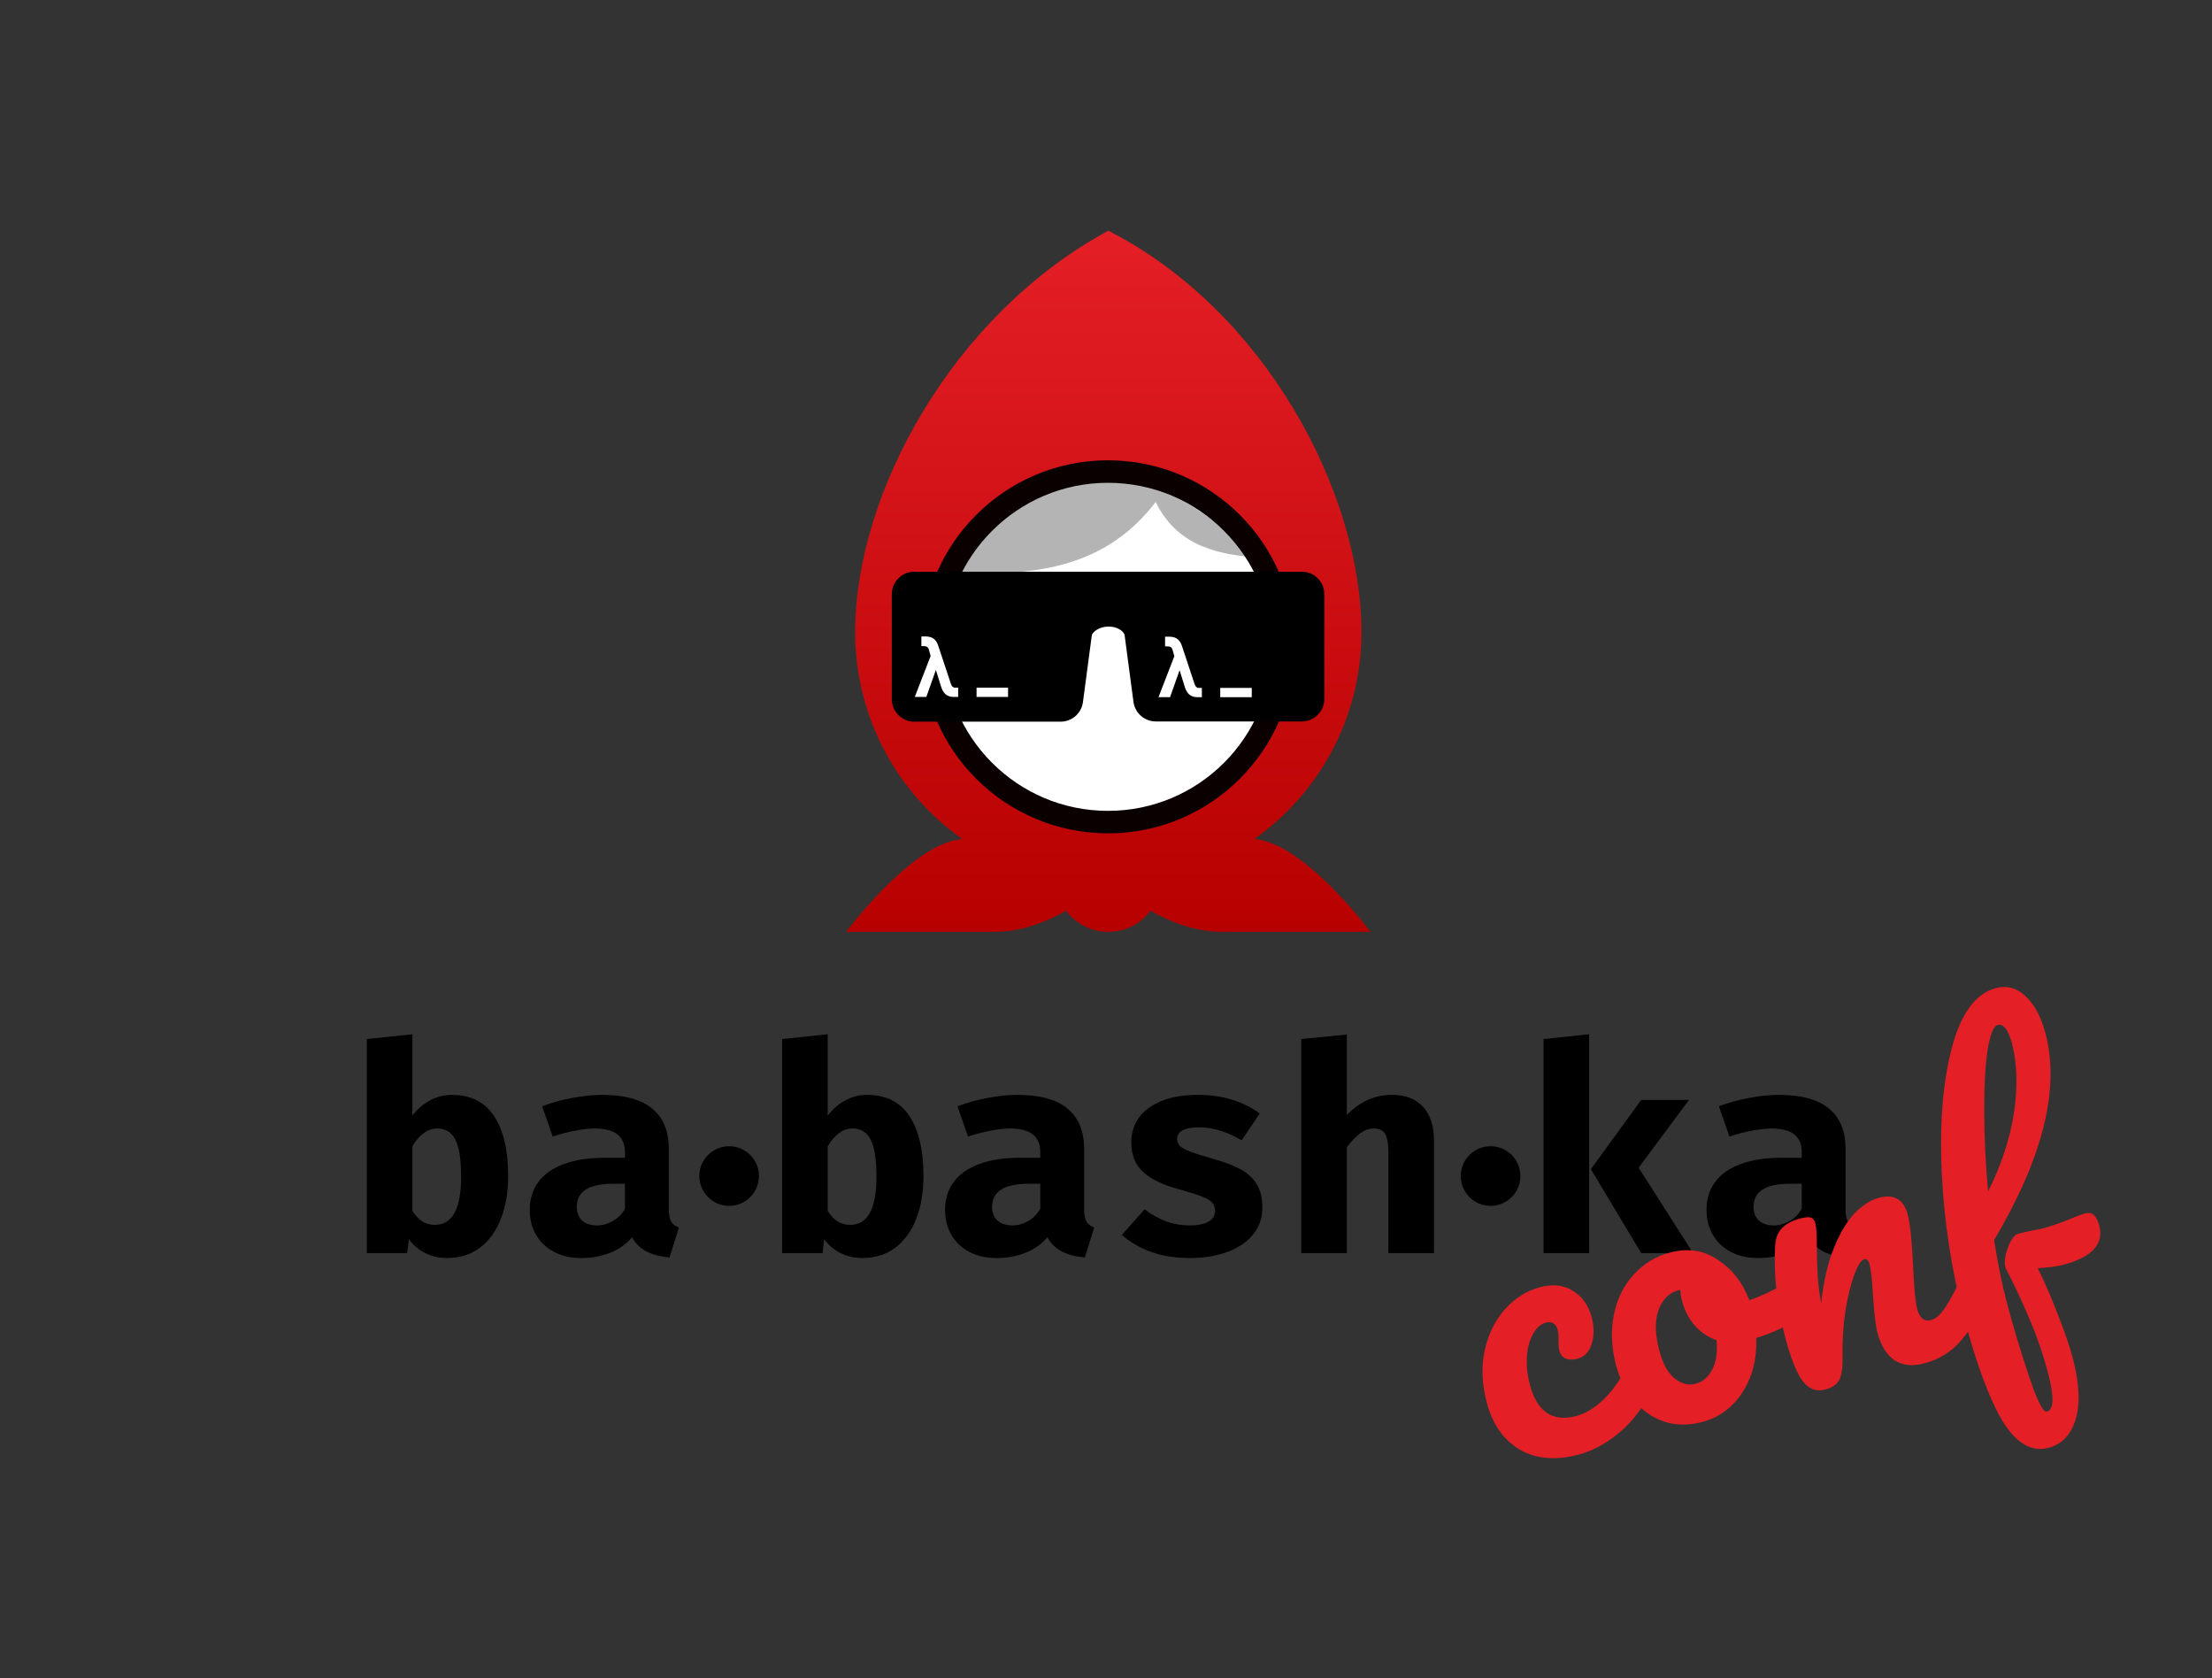 <svg width="3932" height="2982" viewBox="0 0 3932 2982" fill="none" xmlns="http://www.w3.org/2000/svg">
<rect x="0" y="0" width="3932" height="2982" fill="#333333" stroke="none"/>
<path fill-rule="evenodd" clip-rule="evenodd" d="M2230.01 1490.89C2345.03 1409.38 2420.1 1275.21 2420.1 1123.5C2420.1 874.972 2248.1 551.5 1970.1 410C1694.6 559 1520.1 874.972 1520.1 1123.5C1520.1 1275.21 1595.17 1409.38 1710.19 1490.89C1706.09 1491.44 1702.05 1492.14 1698.1 1493C1610.71 1512.07 1504.1 1656.05 1504.1 1656.05H1768.1C1815.08 1656.05 1859.73 1638.41 1895.06 1618.62C1912.22 1641.32 1939.45 1656 1970.1 1656C2000.76 1656 2027.99 1641.32 2045.15 1618.62C2080.47 1638.41 2125.13 1656.05 2172.1 1656.05H2436.1C2436.1 1656.05 2329.49 1512.07 2242.1 1493C2238.15 1492.14 2234.12 1491.44 2230.01 1490.89Z" fill="url(#paint0_linear_112_2)"/>
<circle cx="1969.6" cy="1149.5" r="311.5" fill="white"/>
<path d="M1699.1 1016.5C1883.6 1029.5 1992.6 984.5 2068.1 873C2068.1 873 1922.6 824 1834.1 873C1745.9 921.834 1699.1 1016.5 1699.1 1016.5Z" fill="#B4B4B4"/>
<path d="M2215.1 989C2141.1 981 2075.1 957 2043.6 866.5C2043.6 866.5 2109.03 881.435 2175.1 941.614C2243.72 1004.11 2215.1 989 2215.1 989Z" fill="#B4B4B4"/>
<circle cx="1969.6" cy="1149.5" r="311.5" stroke="#0A0000" stroke-width="40"/>
<path d="M2031.1 1016H1908.1L1938.1 1046V1136C1942.6 1106.5 1998.6 1105.5 2001.6 1136L2009.1 1046L2031.1 1016Z" fill="black"/>
<path d="M1585.22 1056C1585.22 1033.91 1603.13 1016 1625.22 1016H1910.12C1934.3 1016 1952.96 1037.29 1949.77 1061.26L1925.01 1247.76C1922.37 1267.65 1905.42 1282.5 1885.36 1282.5H1625.22C1603.13 1282.5 1585.22 1264.59 1585.22 1242.5V1056Z" fill="black"/>
<path d="M1703.2 1238.55V1222.05H1697.65C1694.05 1222.05 1691.65 1219.5 1690.45 1215.75L1667.65 1147.05C1666.15 1142.7 1664.35 1139.55 1661.95 1137.15C1657.45 1132.5 1651.6 1131 1645 1131H1637.8V1148.25H1642.6C1646.65 1148.25 1649.8 1149.75 1651.15 1154.55L1654.3 1165.65L1626.1 1238.55H1646.65L1663.6 1190.55L1672.6 1219.5C1676.05 1230.75 1681.9 1238.55 1695.1 1238.55H1703.2Z" fill="white"/>
<path d="M1735.9 1222.05V1238.55H1791.9V1222.05H1735.9Z" fill="white"/>
<path d="M1990.12 1061.27C1986.93 1037.29 2005.58 1016 2029.77 1016H2314.1C2336.19 1016 2354.1 1033.91 2354.1 1056V1242.1C2354.1 1264.19 2336.19 1282.1 2314.1 1282.1H2054.48C2034.43 1282.1 2017.47 1267.24 2014.83 1247.36L1990.12 1061.27Z" fill="black"/>
<path d="M2136.4 1239V1222.5H2130.85C2127.25 1222.5 2124.85 1219.95 2123.65 1216.2L2100.85 1147.5C2099.35 1143.15 2097.55 1140 2095.15 1137.6C2090.65 1132.95 2084.8 1131.45 2078.2 1131.45H2071V1148.7H2075.8C2079.85 1148.7 2083 1150.2 2084.35 1155L2087.5 1166.1L2059.3 1239H2079.85L2096.8 1191L2105.8 1219.95C2109.25 1231.2 2115.1 1239 2128.3 1239H2136.4Z" fill="white"/>
<path d="M2169.1 1222.5V1239H2225.1V1222.5H2169.1Z" fill="white"/>
<path d="M733.026 1982.64C741.573 1971.19 751.915 1962.21 764.051 1955.72C776.188 1949.05 789.094 1945.72 802.769 1945.72C836.786 1945.72 862 1958.37 878.41 1983.67C894.991 2008.79 903.282 2044.26 903.282 2090.08C903.282 2118.45 899.009 2143.67 890.462 2165.72C882.085 2187.6 869.692 2204.78 853.282 2217.26C837.043 2229.56 817.385 2235.72 794.308 2235.72C780.632 2235.72 767.897 2232.81 756.103 2227C744.479 2221.36 734.735 2213.15 726.872 2202.38L723.795 2227H652V1846.49L733.026 1838.03V1982.64ZM773.026 2176.74C804.137 2176.74 819.692 2148.2 819.692 2091.1C819.692 2069.22 817.983 2052.04 814.564 2039.56C811.145 2026.91 806.274 2018.11 799.949 2013.15C793.795 2008.03 786.188 2005.46 777.128 2005.46C760.376 2005.46 745.675 2015.97 733.026 2037V2151.87C738.325 2160.25 744.137 2166.49 750.462 2170.59C756.957 2174.69 764.479 2176.74 773.026 2176.74Z" fill="black"/>
<path d="M1188.85 2148.54C1188.85 2158.62 1190.22 2166.06 1192.95 2170.85C1195.69 2175.46 1200.3 2178.97 1206.8 2181.36L1190.13 2234.69C1173.55 2233.15 1159.79 2229.56 1148.85 2223.92C1138.08 2218.11 1129.62 2209.74 1123.46 2198.79C1113.38 2210.93 1100.3 2220.16 1084.23 2226.49C1068.34 2232.64 1051.5 2235.72 1033.72 2235.72C1015.26 2235.72 999.019 2232.13 985.002 2224.95C971.156 2217.6 960.472 2207.51 952.951 2194.69C945.429 2181.7 941.668 2166.83 941.668 2150.08C941.668 2130.59 946.882 2113.92 957.31 2100.08C967.737 2086.23 982.865 2075.72 1002.69 2068.54C1022.52 2061.19 1046.37 2057.51 1074.23 2057.51H1110.9V2047.26C1110.9 2019.39 1092.95 2005.46 1057.05 2005.46C1047.99 2005.46 1036.54 2006.74 1022.69 2009.31C1009.02 2011.87 995.6 2015.38 982.438 2019.82L963.72 1965.97C980.814 1959.48 998.848 1954.52 1017.82 1951.1C1036.8 1947.51 1054.15 1945.72 1069.87 1945.72C1109.87 1945.72 1139.7 1953.84 1159.36 1970.08C1179.02 1986.32 1188.85 2010.25 1188.85 2041.87V2148.54ZM1061.67 2177.77C1070.9 2177.77 1080.22 2175.12 1089.62 2169.82C1099.02 2164.35 1106.11 2157 1110.9 2147.77V2103.67H1090.9C1068.68 2103.67 1052.18 2107.09 1041.41 2113.92C1030.64 2120.76 1025.26 2130.93 1025.26 2144.44C1025.26 2155.03 1028.42 2163.24 1034.75 2169.05C1041.24 2174.86 1050.22 2177.77 1061.67 2177.77Z" fill="black"/>
<path d="M1471.31 1982.64C1479.85 1971.19 1490.2 1962.21 1502.33 1955.72C1514.47 1949.05 1527.38 1945.72 1541.05 1945.72C1575.07 1945.72 1600.28 1958.37 1616.69 1983.67C1633.27 2008.79 1641.56 2044.26 1641.56 2090.08C1641.56 2118.45 1637.29 2143.67 1628.74 2165.72C1620.37 2187.6 1607.97 2204.78 1591.56 2217.26C1575.32 2229.56 1555.67 2235.72 1532.59 2235.72C1518.91 2235.72 1506.18 2232.81 1494.38 2227C1482.76 2221.36 1473.02 2213.15 1465.15 2202.38L1462.08 2227H1390.28V1846.49L1471.31 1838.03V1982.64ZM1511.31 2176.74C1542.42 2176.74 1557.97 2148.2 1557.97 2091.1C1557.97 2069.22 1556.26 2052.04 1552.85 2039.56C1549.43 2026.91 1544.55 2018.11 1538.23 2013.15C1532.08 2008.03 1524.47 2005.46 1515.41 2005.46C1498.66 2005.46 1483.96 2015.97 1471.31 2037V2151.87C1476.61 2160.25 1482.42 2166.49 1488.74 2170.59C1495.24 2174.69 1502.76 2176.74 1511.31 2176.74Z" fill="black"/>
<path d="M1927.13 2148.54C1927.13 2158.62 1928.5 2166.06 1931.23 2170.85C1933.97 2175.46 1938.58 2178.97 1945.08 2181.36L1928.41 2234.69C1911.83 2233.15 1898.07 2229.56 1887.13 2223.92C1876.36 2218.11 1867.9 2209.74 1861.74 2198.79C1851.66 2210.93 1838.58 2220.16 1822.51 2226.49C1806.62 2232.64 1789.78 2235.72 1772 2235.72C1753.54 2235.72 1737.3 2232.13 1723.28 2224.95C1709.44 2217.6 1698.75 2207.51 1691.23 2194.69C1683.71 2181.7 1679.95 2166.83 1679.95 2150.08C1679.95 2130.59 1685.16 2113.92 1695.59 2100.08C1706.02 2086.23 1721.15 2075.72 1740.98 2068.54C1760.8 2061.19 1784.65 2057.51 1812.51 2057.51H1849.18V2047.26C1849.18 2019.39 1831.23 2005.46 1795.33 2005.46C1786.27 2005.46 1774.82 2006.74 1760.98 2009.31C1747.3 2011.87 1733.88 2015.38 1720.72 2019.82L1702 1965.97C1719.09 1959.48 1737.13 1954.52 1756.1 1951.1C1775.08 1947.51 1792.43 1945.72 1808.15 1945.72C1848.15 1945.72 1877.98 1953.84 1897.64 1970.08C1917.3 1986.32 1927.13 2010.25 1927.13 2041.87V2148.54ZM1799.95 2177.77C1809.18 2177.77 1818.5 2175.12 1827.9 2169.82C1837.3 2164.35 1844.39 2157 1849.18 2147.77V2103.67H1829.18C1806.96 2103.67 1790.46 2107.09 1779.69 2113.92C1768.92 2120.76 1763.54 2130.93 1763.54 2144.44C1763.54 2155.03 1766.7 2163.24 1773.03 2169.05C1779.52 2174.86 1788.5 2177.77 1799.95 2177.77Z" fill="black"/>
<path d="M2114.75 2177.77C2128.59 2177.77 2139.53 2175.63 2147.57 2171.36C2155.77 2166.91 2159.87 2160.5 2159.87 2152.13C2159.87 2146.15 2158.25 2141.27 2155 2137.51C2151.75 2133.58 2145.69 2129.91 2136.8 2126.49C2127.91 2122.9 2114.06 2118.54 2095.26 2113.41C2067.91 2106.06 2046.97 2095.97 2032.44 2083.15C2018.08 2070.33 2010.9 2052.56 2010.9 2029.82C2010.9 2013.41 2015.43 1998.88 2024.49 1986.23C2033.72 1973.58 2047.23 1963.67 2065 1956.49C2082.78 1949.31 2104.15 1945.72 2129.11 1945.72C2172.35 1945.72 2209.11 1956.74 2239.36 1978.79L2207.05 2026.49C2195.26 2019.31 2182.87 2013.67 2169.87 2009.56C2157.05 2005.46 2144.23 2003.41 2131.41 2003.41C2118.25 2003.41 2108.42 2005.21 2101.93 2008.79C2095.6 2012.21 2092.44 2017.43 2092.44 2024.44C2092.44 2029.22 2094.06 2033.24 2097.31 2036.49C2100.73 2039.74 2106.8 2043.07 2115.52 2046.49C2124.4 2049.91 2138.17 2054.26 2156.8 2059.56C2176.46 2065.03 2192.44 2071.1 2204.75 2077.77C2217.05 2084.26 2226.63 2092.98 2233.46 2103.92C2240.47 2114.69 2243.98 2128.62 2243.98 2145.72C2243.98 2164.86 2238.17 2181.27 2226.54 2194.95C2215.09 2208.45 2199.62 2218.62 2180.13 2225.46C2160.64 2232.3 2139.02 2235.72 2115.26 2235.72C2089.79 2235.72 2066.88 2232.13 2046.54 2224.95C2026.2 2217.6 2008.68 2207.51 1993.98 2194.69L2034.75 2149.05C2046.03 2157.94 2058.42 2164.95 2071.93 2170.08C2085.43 2175.21 2099.7 2177.77 2114.75 2177.77Z" fill="black"/>
<path d="M2394.16 1981.62C2416.89 1957.68 2443.56 1945.72 2474.16 1945.72C2498.26 1945.72 2516.72 1952.81 2529.54 1967C2542.53 1981.02 2549.03 2001.02 2549.03 2027V2227H2468V2049.56C2468 2038.45 2467.15 2029.74 2465.44 2023.41C2463.9 2017.09 2461.25 2012.56 2457.49 2009.82C2453.73 2006.91 2448.52 2005.46 2441.85 2005.46C2433.65 2005.46 2425.7 2008.28 2418 2013.92C2410.31 2019.56 2402.36 2027.77 2394.16 2038.54V2227H2313.13V1846.49L2394.16 1838.54V1981.62Z" fill="black"/>
<path d="M2824.82 2227H2743.8V1846.49L2824.82 1838.03V2227ZM2912.77 2075.21L3009.69 2227H2917.39L2827.9 2077.77L2917.39 1954.69H3002.26L2912.77 2075.21Z" fill="black"/>
<path d="M3280.64 2148.54C3280.64 2158.62 3282.01 2166.06 3284.75 2170.85C3287.48 2175.46 3292.1 2178.97 3298.59 2181.36L3281.93 2234.69C3265.35 2233.15 3251.58 2229.56 3240.64 2223.92C3229.88 2218.11 3221.41 2209.74 3215.26 2198.79C3205.17 2210.93 3192.1 2220.16 3176.03 2226.49C3160.13 2232.64 3143.29 2235.72 3125.52 2235.72C3107.06 2235.72 3090.82 2232.13 3076.8 2224.95C3062.95 2217.6 3052.27 2207.51 3044.75 2194.69C3037.23 2181.7 3033.47 2166.83 3033.47 2150.08C3033.47 2130.59 3038.68 2113.92 3049.11 2100.08C3059.53 2086.23 3074.66 2075.72 3094.49 2068.54C3114.32 2061.19 3138.17 2057.51 3166.03 2057.51H3202.7V2047.26C3202.7 2019.39 3184.75 2005.46 3148.85 2005.46C3139.79 2005.46 3128.34 2006.74 3114.49 2009.31C3100.82 2011.87 3087.4 2015.38 3074.23 2019.82L3055.52 1965.97C3072.61 1959.48 3090.64 1954.52 3109.62 1951.1C3128.59 1947.51 3145.94 1945.72 3161.67 1945.72C3201.67 1945.72 3231.5 1953.84 3251.16 1970.08C3270.82 1986.32 3280.64 2010.25 3280.64 2041.87V2148.54ZM3153.47 2177.77C3162.7 2177.77 3172.01 2175.12 3181.41 2169.82C3190.82 2164.35 3197.91 2157 3202.7 2147.77V2103.67H3182.7C3160.47 2103.67 3143.98 2107.09 3133.21 2113.92C3122.44 2120.76 3117.06 2130.93 3117.06 2144.44C3117.06 2155.03 3120.22 2163.24 3126.54 2169.05C3133.04 2174.86 3142.01 2177.77 3153.47 2177.77Z" fill="black"/>
<path d="M1349.1 2090C1349.1 2119.27 1325.37 2143 1296.1 2143C1266.83 2143 1243.1 2119.27 1243.1 2090C1243.1 2060.73 1266.83 2037 1296.1 2037C1325.37 2037 1349.1 2060.73 1349.1 2090Z" fill="black"/>
<path d="M2702.6 2090C2702.6 2119.27 2678.87 2143 2649.6 2143C2620.33 2143 2596.6 2119.27 2596.6 2090C2596.6 2060.73 2620.33 2037 2649.6 2037C2678.87 2037 2702.6 2060.73 2702.6 2090Z" fill="black"/>
<path d="M2805.96 2585.09C2765.03 2595.89 2730.05 2592.84 2701.02 2575.94C2672.29 2558.5 2652.91 2530.78 2642.88 2492.78C2633.95 2458.95 2632.81 2427.53 2639.45 2398.53C2646.08 2369.53 2658.23 2345.33 2675.9 2325.92C2693.56 2306.52 2714.08 2293.73 2737.47 2287.56C2760.44 2281.49 2780.01 2283.7 2796.17 2294.17C2812.65 2304.12 2823.69 2319.74 2829.32 2341.04C2833.95 2358.58 2833.89 2374.45 2829.16 2388.66C2824.83 2402.76 2816.41 2411.46 2803.88 2414.76C2795.95 2416.86 2788.98 2416.69 2782.97 2414.25C2777.39 2411.71 2773.71 2407.09 2771.95 2400.41C2771.18 2397.49 2770.71 2394.04 2770.56 2390.06C2770.4 2386.08 2770.31 2383.2 2770.29 2381.42C2770.72 2374.6 2770.22 2368.48 2768.79 2363.05C2767.35 2357.62 2764.79 2353.83 2761.1 2351.68C2757.82 2349.42 2753.67 2348.95 2748.66 2350.27C2739.06 2352.8 2731.23 2359.56 2725.2 2370.53C2719.05 2381.09 2715.4 2394.34 2714.25 2410.28C2713.09 2426.22 2714.83 2442.96 2719.46 2460.5C2732.25 2508.95 2759.73 2527.6 2801.91 2516.47C2819.04 2511.95 2835.92 2501.46 2852.58 2485C2869.54 2468.02 2884.59 2445.5 2897.74 2417.46C2901.2 2410.29 2906.07 2405.88 2912.34 2404.23C2917.76 2402.79 2922.6 2404.2 2926.85 2408.44C2931.51 2412.57 2935 2419.02 2937.32 2427.79C2941.51 2443.66 2940.96 2457.65 2935.67 2469.77C2922.43 2499.17 2903.8 2524.19 2879.76 2544.83C2856.03 2564.95 2831.43 2578.36 2805.96 2585.09Z" fill="#E41F26"/>
<path d="M3184.83 2276.01C3190.26 2274.58 3195.15 2276.19 3199.51 2280.85C3203.87 2285.5 3207.15 2292.01 3209.35 2300.36C3214.64 2320.41 3211.73 2333.91 3200.61 2340.86C3177.87 2356.25 3151.63 2368.54 3121.89 2377.73C3123.21 2414.9 3114.99 2447.23 3097.23 2474.7C3079.35 2501.75 3055.59 2519.19 3025.94 2527.02C3000.88 2533.64 2977.78 2533.26 2956.62 2525.89C2935.88 2518.4 2918.28 2505.85 2903.8 2488.23C2889.32 2470.61 2878.99 2450.11 2872.82 2426.72C2864.44 2394.98 2863.05 2365.19 2868.66 2337.36C2874.16 2309.1 2885.74 2285.27 2903.4 2265.87C2920.95 2246.05 2942.67 2232.72 2968.56 2225.88C3000.3 2217.51 3028.7 2221.85 3053.75 2238.91C3079.11 2255.45 3097.71 2279.35 3109.54 2310.63C3128.84 2304.19 3151.12 2293.84 3176.39 2279.58C3179.51 2277.86 3182.33 2276.67 3184.83 2276.01ZM3013.42 2459.3C3026.79 2455.77 3036.84 2447.31 3043.58 2433.91C3050.73 2420.41 3053.28 2402.98 3051.22 2381.64C3035.96 2376.29 3022.91 2367.45 3012.06 2355.12C3001.63 2342.69 2994.32 2328.53 2990.13 2312.66C2988.37 2305.98 2987.23 2299.13 2986.72 2292.12L2983.58 2292.95C2966.88 2297.36 2955.04 2309.19 2948.06 2328.46C2941.39 2347.19 2941.92 2371.18 2949.63 2400.41C2955.7 2423.38 2964.71 2439.77 2976.68 2449.56C2989.06 2459.25 3001.31 2462.49 3013.42 2459.3Z" fill="#E41F26"/>
<path d="M3244.05 2469.45C3228.18 2473.64 3214.7 2468.26 3203.61 2453.32C3192.93 2438.27 3182.74 2412.37 3173.04 2375.61C3158.71 2321.32 3152.82 2267.71 3155.38 2214.77C3155.94 2201.66 3159.68 2191.29 3166.6 2183.66C3173.83 2175.5 3185.17 2169.38 3200.62 2165.3C3208.97 2163.09 3215.09 2162.59 3218.99 2163.8C3222.88 2165.01 3225.6 2168.53 3227.14 2174.38C3228.9 2181.06 3229.74 2196.92 3229.65 2221.96C3229.88 2239.77 3230.4 2255.27 3231.2 2268.46C3232 2281.65 3233.99 2297.65 3237.17 2316.47C3241.47 2276.92 3249.21 2243.6 3260.38 2216.53C3271.55 2189.46 3284.01 2168.97 3297.76 2155.07C3311.93 2141.05 3325.91 2132.23 3339.69 2128.59C3366.83 2121.42 3383.99 2131.41 3391.16 2158.56C3395.45 2174.85 3398.63 2205.5 3400.69 2250.52C3402.35 2288.95 3404.72 2314.01 3407.8 2325.71C3412.21 2342.41 3420.47 2349.17 3432.58 2345.97C3440.94 2343.76 3449.43 2336.16 3458.06 2323.16C3467 2309.64 3478.04 2288.85 3491.19 2260.81C3494.65 2253.64 3499.52 2249.23 3505.79 2247.58C3511.21 2246.14 3516.05 2247.55 3520.3 2251.79C3524.96 2255.92 3528.45 2262.37 3530.77 2271.14C3535.18 2287.84 3534.63 2301.83 3529.12 2313.12C3517 2339.99 3502.38 2363.28 3485.24 2383C3468.53 2402.6 3447.02 2415.87 3420.71 2422.82C3399.41 2428.44 3381.73 2426.63 3367.67 2417.38C3353.51 2407.72 3343.34 2391.19 3337.17 2367.81C3334.08 2356.11 3331.49 2334.46 3329.4 2302.85C3327.88 2275.1 3325.8 2256.22 3323.16 2246.2C3321.39 2239.52 3318.21 2236.78 3313.62 2237.99C3308.19 2239.43 3302.34 2248.57 3296.06 2265.41C3290.1 2281.73 3284.92 2302.75 3280.55 2328.47C3276.59 2354.09 3274.84 2380.46 3275.3 2407.59C3275.88 2428.43 3273.98 2443.23 3269.59 2451.98C3265.51 2460.21 3257 2466.03 3244.05 2469.45Z" fill="#E41F26"/>
<path d="M3707.05 2156.25C3718.74 2153.17 3726.9 2160.39 3731.53 2177.93C3740.24 2210.93 3718.71 2234.26 3666.92 2247.93C3656.9 2250.57 3641.99 2252.5 3622.21 2253.7C3634.47 2278.16 3646.46 2305.82 3658.18 2336.68C3670.21 2367.01 3678.92 2392.4 3684.32 2412.87C3696.23 2457.97 3698.02 2494.35 3689.68 2522.02C3681.35 2549.68 3665.28 2566.65 3641.48 2572.94C3611.41 2580.87 3584.28 2565.25 3560.09 2526.07C3536.31 2486.78 3513.07 2424.12 3490.36 2338.09C3469.2 2257.9 3456.32 2174.42 3451.72 2087.62C3447.43 2000.3 3453.21 1925.74 3469.06 1863.93C3485.22 1801.59 3511.46 1765.62 3547.8 1756.03C3567.43 1750.85 3584.98 1755.6 3600.47 1770.27C3616.38 1784.83 3628.24 1806.94 3636.07 1836.59C3661.98 1934.74 3631.52 2057.14 3544.71 2203.8C3551.33 2245.83 3558.73 2282.29 3566.88 2313.2C3578.24 2356.22 3591.33 2399.89 3606.16 2444.22C3621.1 2488.97 3631.91 2510.46 3638.59 2508.7C3651.12 2505.39 3651.65 2482.02 3640.19 2438.59C3631.59 2406.01 3620.97 2375.09 3608.33 2345.82C3596.1 2316.43 3581.77 2285.82 3565.32 2253.97C3563.47 2248.65 3563.32 2241.32 3564.88 2231.98C3566.85 2222.52 3569.93 2213.89 3574.12 2206.08C3578.32 2198.28 3582.71 2193.77 3587.3 2192.55C3595.66 2190.35 3605.79 2188.12 3617.7 2185.87C3621.57 2185.29 3626.01 2184.35 3631.02 2183.02C3647.73 2178.61 3665.93 2172.25 3685.62 2163.92C3688.85 2162.62 3692.29 2161.27 3695.94 2159.86C3699.59 2158.45 3703.29 2157.25 3707.05 2156.25ZM3551.01 1821.52C3543.49 1823.51 3537.46 1838.72 3532.91 1867.18C3528.78 1895.52 3526.85 1932.21 3527.12 1977.26C3527.29 2021.89 3529.58 2068.64 3533.99 2117.5C3557.37 2070.68 3572.63 2024.44 3579.79 1978.77C3586.83 1932.68 3585.82 1891.63 3576.76 1855.6C3570.04 1830.13 3561.45 1818.77 3551.01 1821.52Z" fill="#E41F26"/>
<defs>
<linearGradient id="paint0_linear_112_2" x1="1986.1" y1="410" x2="1986.1" y2="1656.52" gradientUnits="userSpaceOnUse">
<stop stop-color="#E41F26"/>
<stop offset="1" stop-color="#B70000"/>
</linearGradient>
</defs>
</svg>
